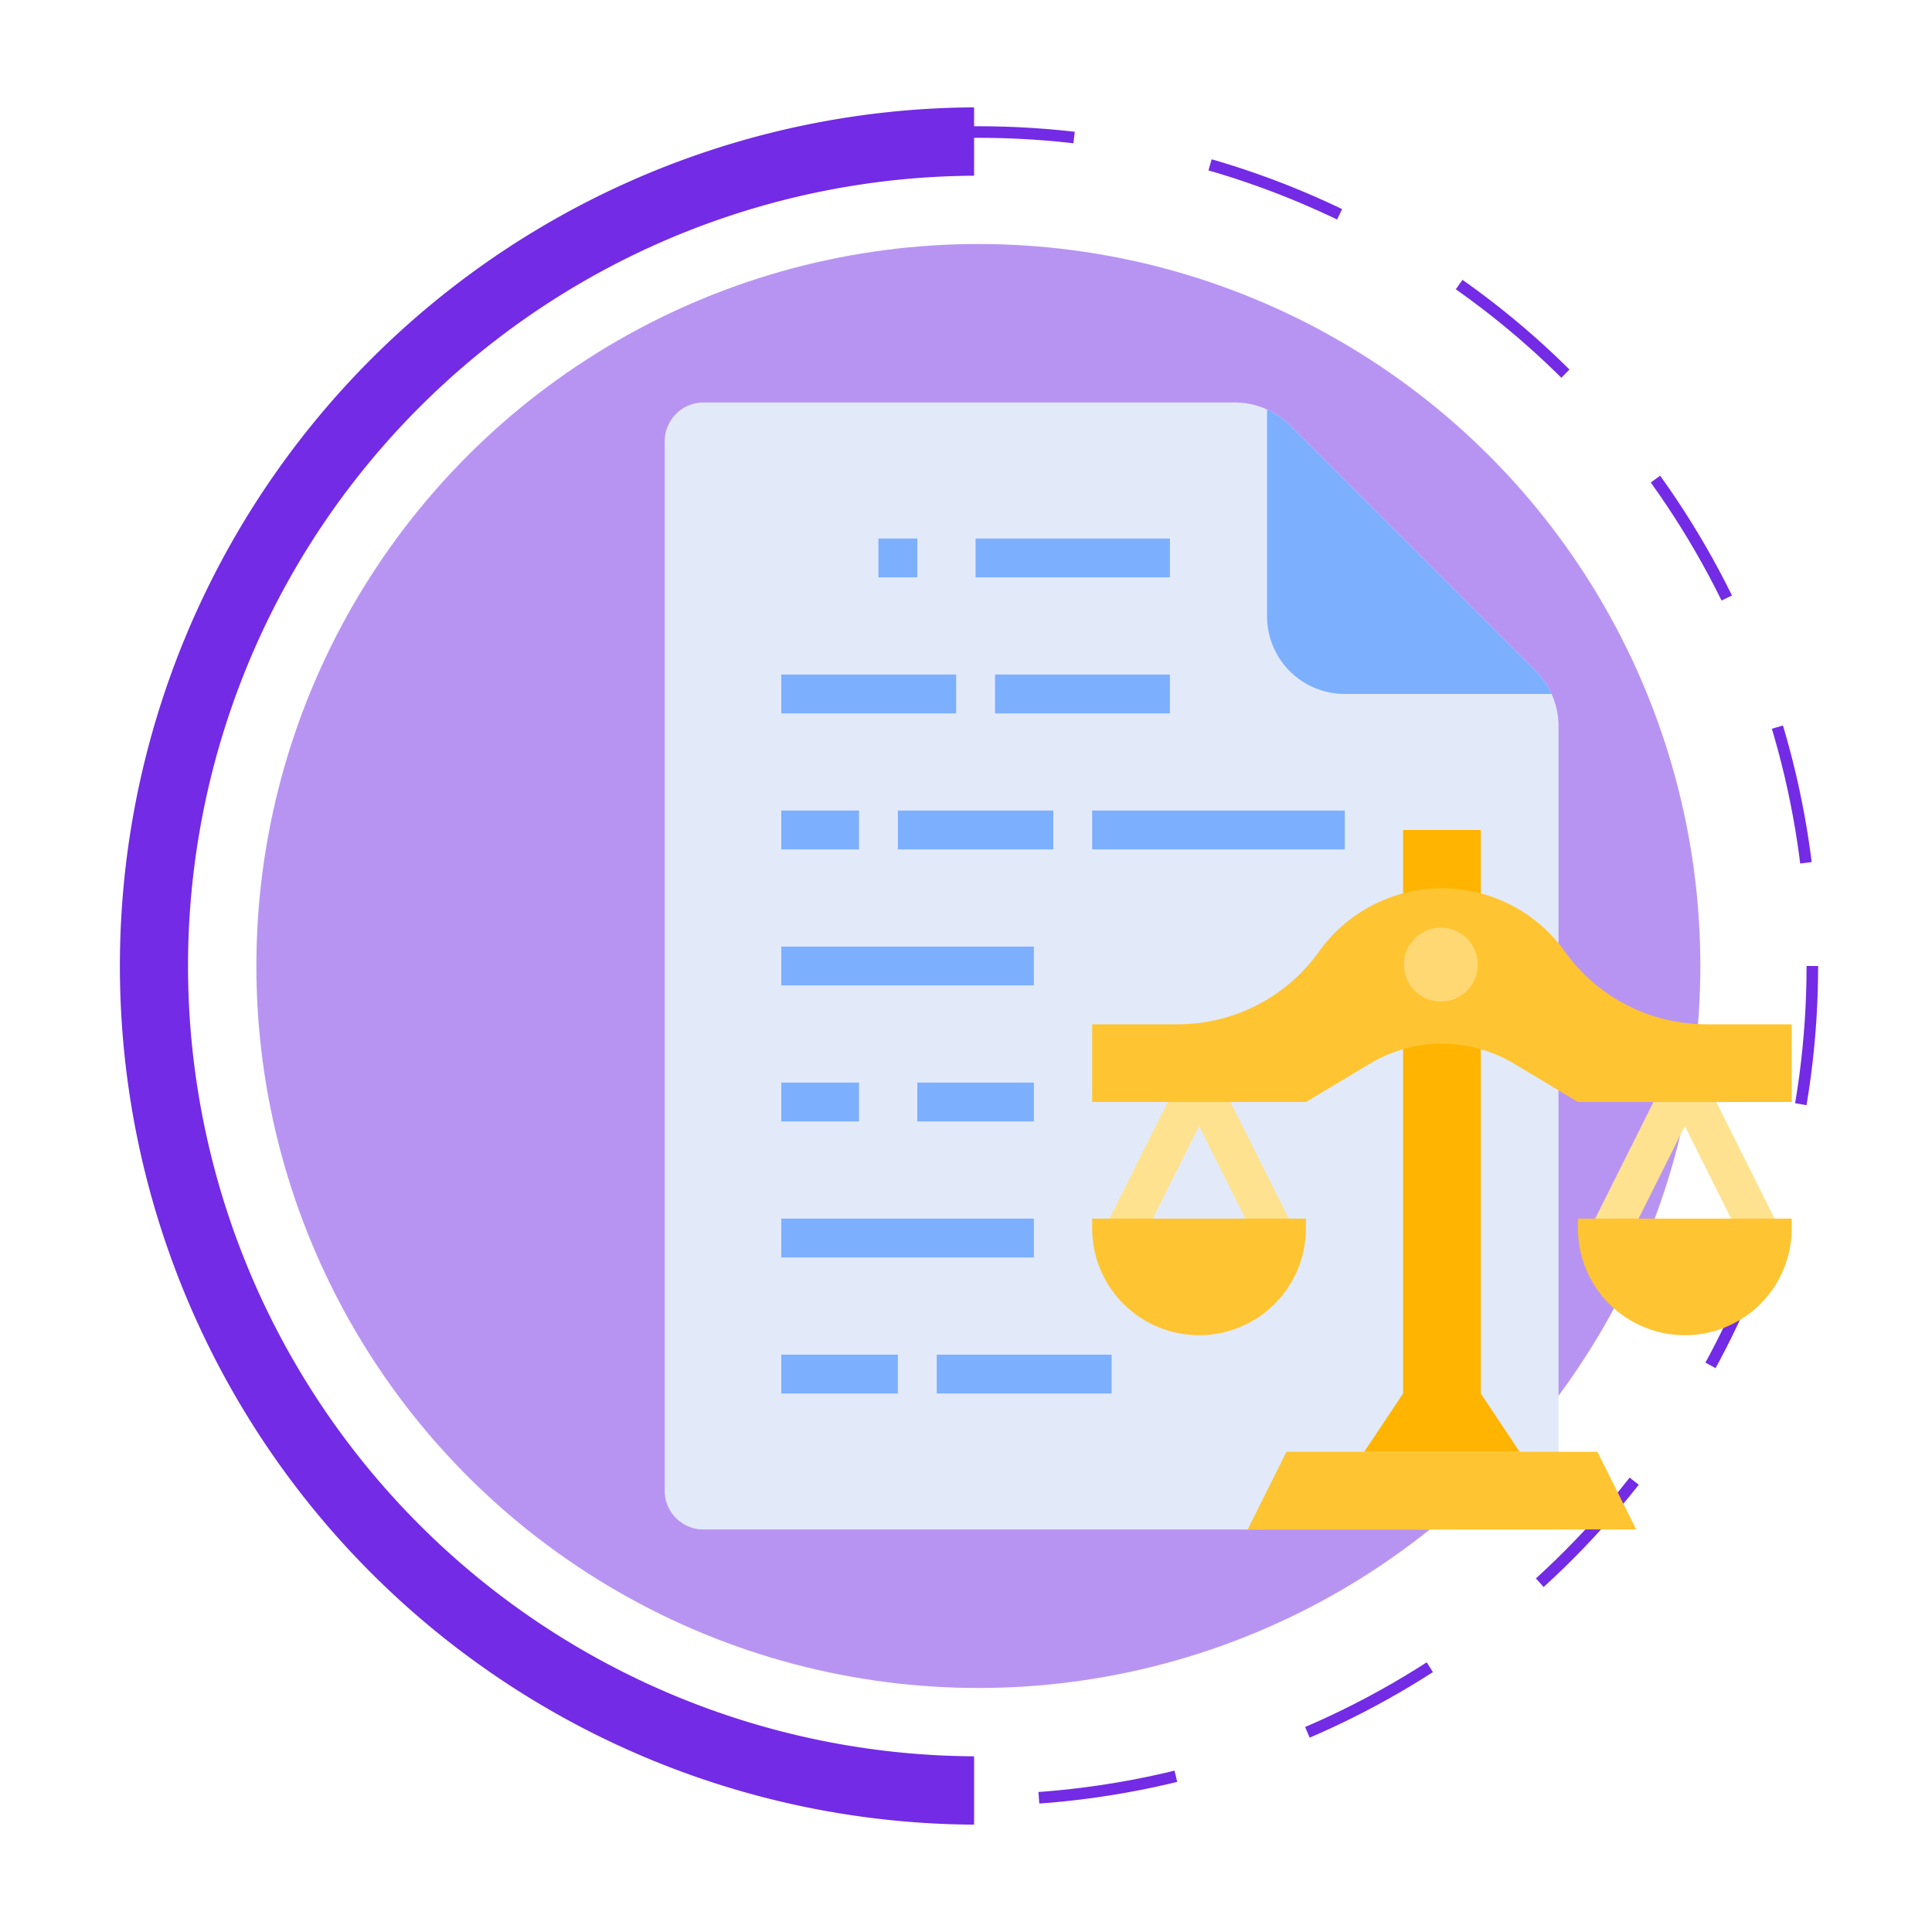 <svg xmlns="http://www.w3.org/2000/svg" width="167" height="167" viewBox="0 0 167 167">
  <g id="Grupo_54930" data-name="Grupo 54930" transform="translate(-239 -1787)">
    <g id="Grupo_54919" data-name="Grupo 54919" transform="translate(239 1787)">
      <rect id="Rectángulo_5053" data-name="Rectángulo 5053" width="167" height="167" fill="none"/>
      <g id="Grupo_53578" data-name="Grupo 53578" transform="translate(10.344 9.28)">
        <g id="Grupo_53573" data-name="Grupo 53573">
          <g id="Grupo_53572" data-name="Grupo 53572">
            <circle id="Elipse_3952" data-name="Elipse 3952" cx="62.408" cy="62.408" r="62.408" transform="translate(11.817 11.812)" fill="#b894f2"/>
            <g id="Grupo_53571" data-name="Grupo 53571">
              <path id="Trazado_100259" data-name="Trazado 100259" d="M232.28,149.386a68.313,68.313,0,0,1,67.946-68.311V75.166a74.221,74.221,0,0,0,0,148.44V217.7A68.313,68.313,0,0,1,232.28,149.386Z" transform="translate(-226.371 -75.166)" fill="#732be5"/>
            </g>
          </g>
          <circle id="Elipse_3953" data-name="Elipse 3953" cx="72.088" cy="72.088" r="72.088" transform="translate(2.137 2.132)" fill="none" stroke="#732be5" stroke-miterlimit="10" stroke-width="1" stroke-dasharray="12"/>
        </g>
      </g>
    </g>
    <g id="Grupo_54921" data-name="Grupo 54921" transform="translate(272.455 1797.791)">
      <path id="Trazado_102599" data-name="Trazado 102599" d="M101.262,51.976v69.441h-73.9A3.358,3.358,0,0,1,24,118.06v-90.7A3.358,3.358,0,0,1,27.357,24H73.286a6.731,6.731,0,0,1,4.749,1.967l21.26,21.26A6.732,6.732,0,0,1,101.262,51.976Z" fill="#e2eafa"/>
      <g id="Grupo_54920" data-name="Grupo 54920" transform="translate(34.078 24.605)">
        <path id="Trazado_102600" data-name="Trazado 102600" d="M152,80h16.8v3.359H152Z" transform="translate(-135.204 -68.847)" fill="#7dafff"/>
        <path id="Trazado_102601" data-name="Trazado 102601" d="M112,80h3.359v3.359H112Z" transform="translate(-103.602 -68.847)" fill="#7dafff"/>
        <path id="Trazado_102602" data-name="Trazado 102602" d="M160,136h15.116v3.359H160Z" transform="translate(-141.524 -113.09)" fill="#7dafff"/>
        <path id="Trazado_102603" data-name="Trazado 102603" d="M72,136H87.117v3.359H72Z" transform="translate(-72 -113.09)" fill="#7dafff"/>
        <path id="Trazado_102604" data-name="Trazado 102604" d="M200,192h21.835v3.359H200Z" transform="translate(-173.126 -157.333)" fill="#7dafff"/>
        <path id="Trazado_102605" data-name="Trazado 102605" d="M120,192h13.437v3.359H120Z" transform="translate(-109.922 -157.333)" fill="#7dafff"/>
        <path id="Trazado_102606" data-name="Trazado 102606" d="M72,192h6.718v3.359H72Z" transform="translate(-72 -157.333)" fill="#7dafff"/>
        <path id="Trazado_102607" data-name="Trazado 102607" d="M72,248H93.835v3.359H72Z" transform="translate(-72 -201.576)" fill="#7dafff"/>
        <path id="Trazado_102608" data-name="Trazado 102608" d="M128,304h10.078v3.359H128Z" transform="translate(-116.243 -245.818)" fill="#7dafff"/>
        <path id="Trazado_102609" data-name="Trazado 102609" d="M72,304h6.718v3.359H72Z" transform="translate(-72 -245.818)" fill="#7dafff"/>
        <path id="Trazado_102610" data-name="Trazado 102610" d="M72,360H93.835v3.359H72Z" transform="translate(-72 -290.061)" fill="#7dafff"/>
        <path id="Trazado_102611" data-name="Trazado 102611" d="M136,416h15.117v3.359H136Z" transform="translate(-122.563 -334.304)" fill="#7dafff"/>
        <path id="Trazado_102612" data-name="Trazado 102612" d="M72,416H82.078v3.359H72Z" transform="translate(-72 -334.304)" fill="#7dafff"/>
        <path id="Trazado_102613" data-name="Trazado 102613" d="M296.59,51.47H278.718A6.719,6.719,0,0,1,272,44.751V26.88a6.681,6.681,0,0,1,1.967,1.363l21.26,21.26A6.68,6.68,0,0,1,296.59,51.47Z" transform="translate(-230.01 -26.88)" fill="#7dafff"/>
      </g>
      <path id="Trazado_102614" data-name="Trazado 102614" d="M312,253.748l3.359-5.039V200h6.718v48.709l3.359,5.039Z" transform="translate(-227.534 -139.049)" fill="#ffb401"/>
      <path id="Trazado_102615" data-name="Trazado 102615" d="M218.526,318.011,213.4,307.756l-5.127,10.255-3-1.5,5.79-11.58a1.679,1.679,0,0,1,1.5-.928h1.68a1.679,1.679,0,0,1,1.5.928l5.79,11.58Z" transform="translate(-143.21 -221.214)" fill="#ffe28f"/>
      <path id="Trazado_102616" data-name="Trazado 102616" d="M218.476,360H200v.84a9.238,9.238,0,1,0,18.476,0Z" transform="translate(-139.049 -265.456)" fill="#ffc431"/>
      <path id="Trazado_102617" data-name="Trazado 102617" d="M418.526,318.011,413.4,307.756l-5.127,10.255-3-1.5,5.79-11.58a1.68,1.68,0,0,1,1.5-.928h1.68a1.679,1.679,0,0,1,1.5.928l5.79,11.58Z" transform="translate(-301.219 -221.214)" fill="#ffe28f"/>
      <path id="Trazado_102618" data-name="Trazado 102618" d="M418.476,360H400v.84a9.238,9.238,0,0,0,18.476,0Z" transform="translate(-297.058 -265.456)" fill="#ffc431"/>
      <path id="Trazado_102619" data-name="Trazado 102619" d="M236.473,239.165l5.518,3.311h18.476v-6.718H253.08a15.021,15.021,0,0,1-12.223-6.29h0a13.055,13.055,0,0,0-21.247,0h0a15.021,15.021,0,0,1-12.223,6.29H200v6.718h18.476l5.518-3.311a12.128,12.128,0,0,1,12.479,0Z" transform="translate(-139.049 -158.01)" fill="#ffc431"/>
      <path id="Trazado_102620" data-name="Trazado 102620" d="M297.592,462.718,294.233,456H267.359L264,462.718Z" transform="translate(-189.612 -341.301)" fill="#ffc431"/>
      <circle id="Elipse_4134" data-name="Elipse 4134" cx="3.195" cy="3.195" r="3.195" transform="translate(87.891 69.392)" fill="#ffd873"/>
    </g>
  </g>
</svg>

